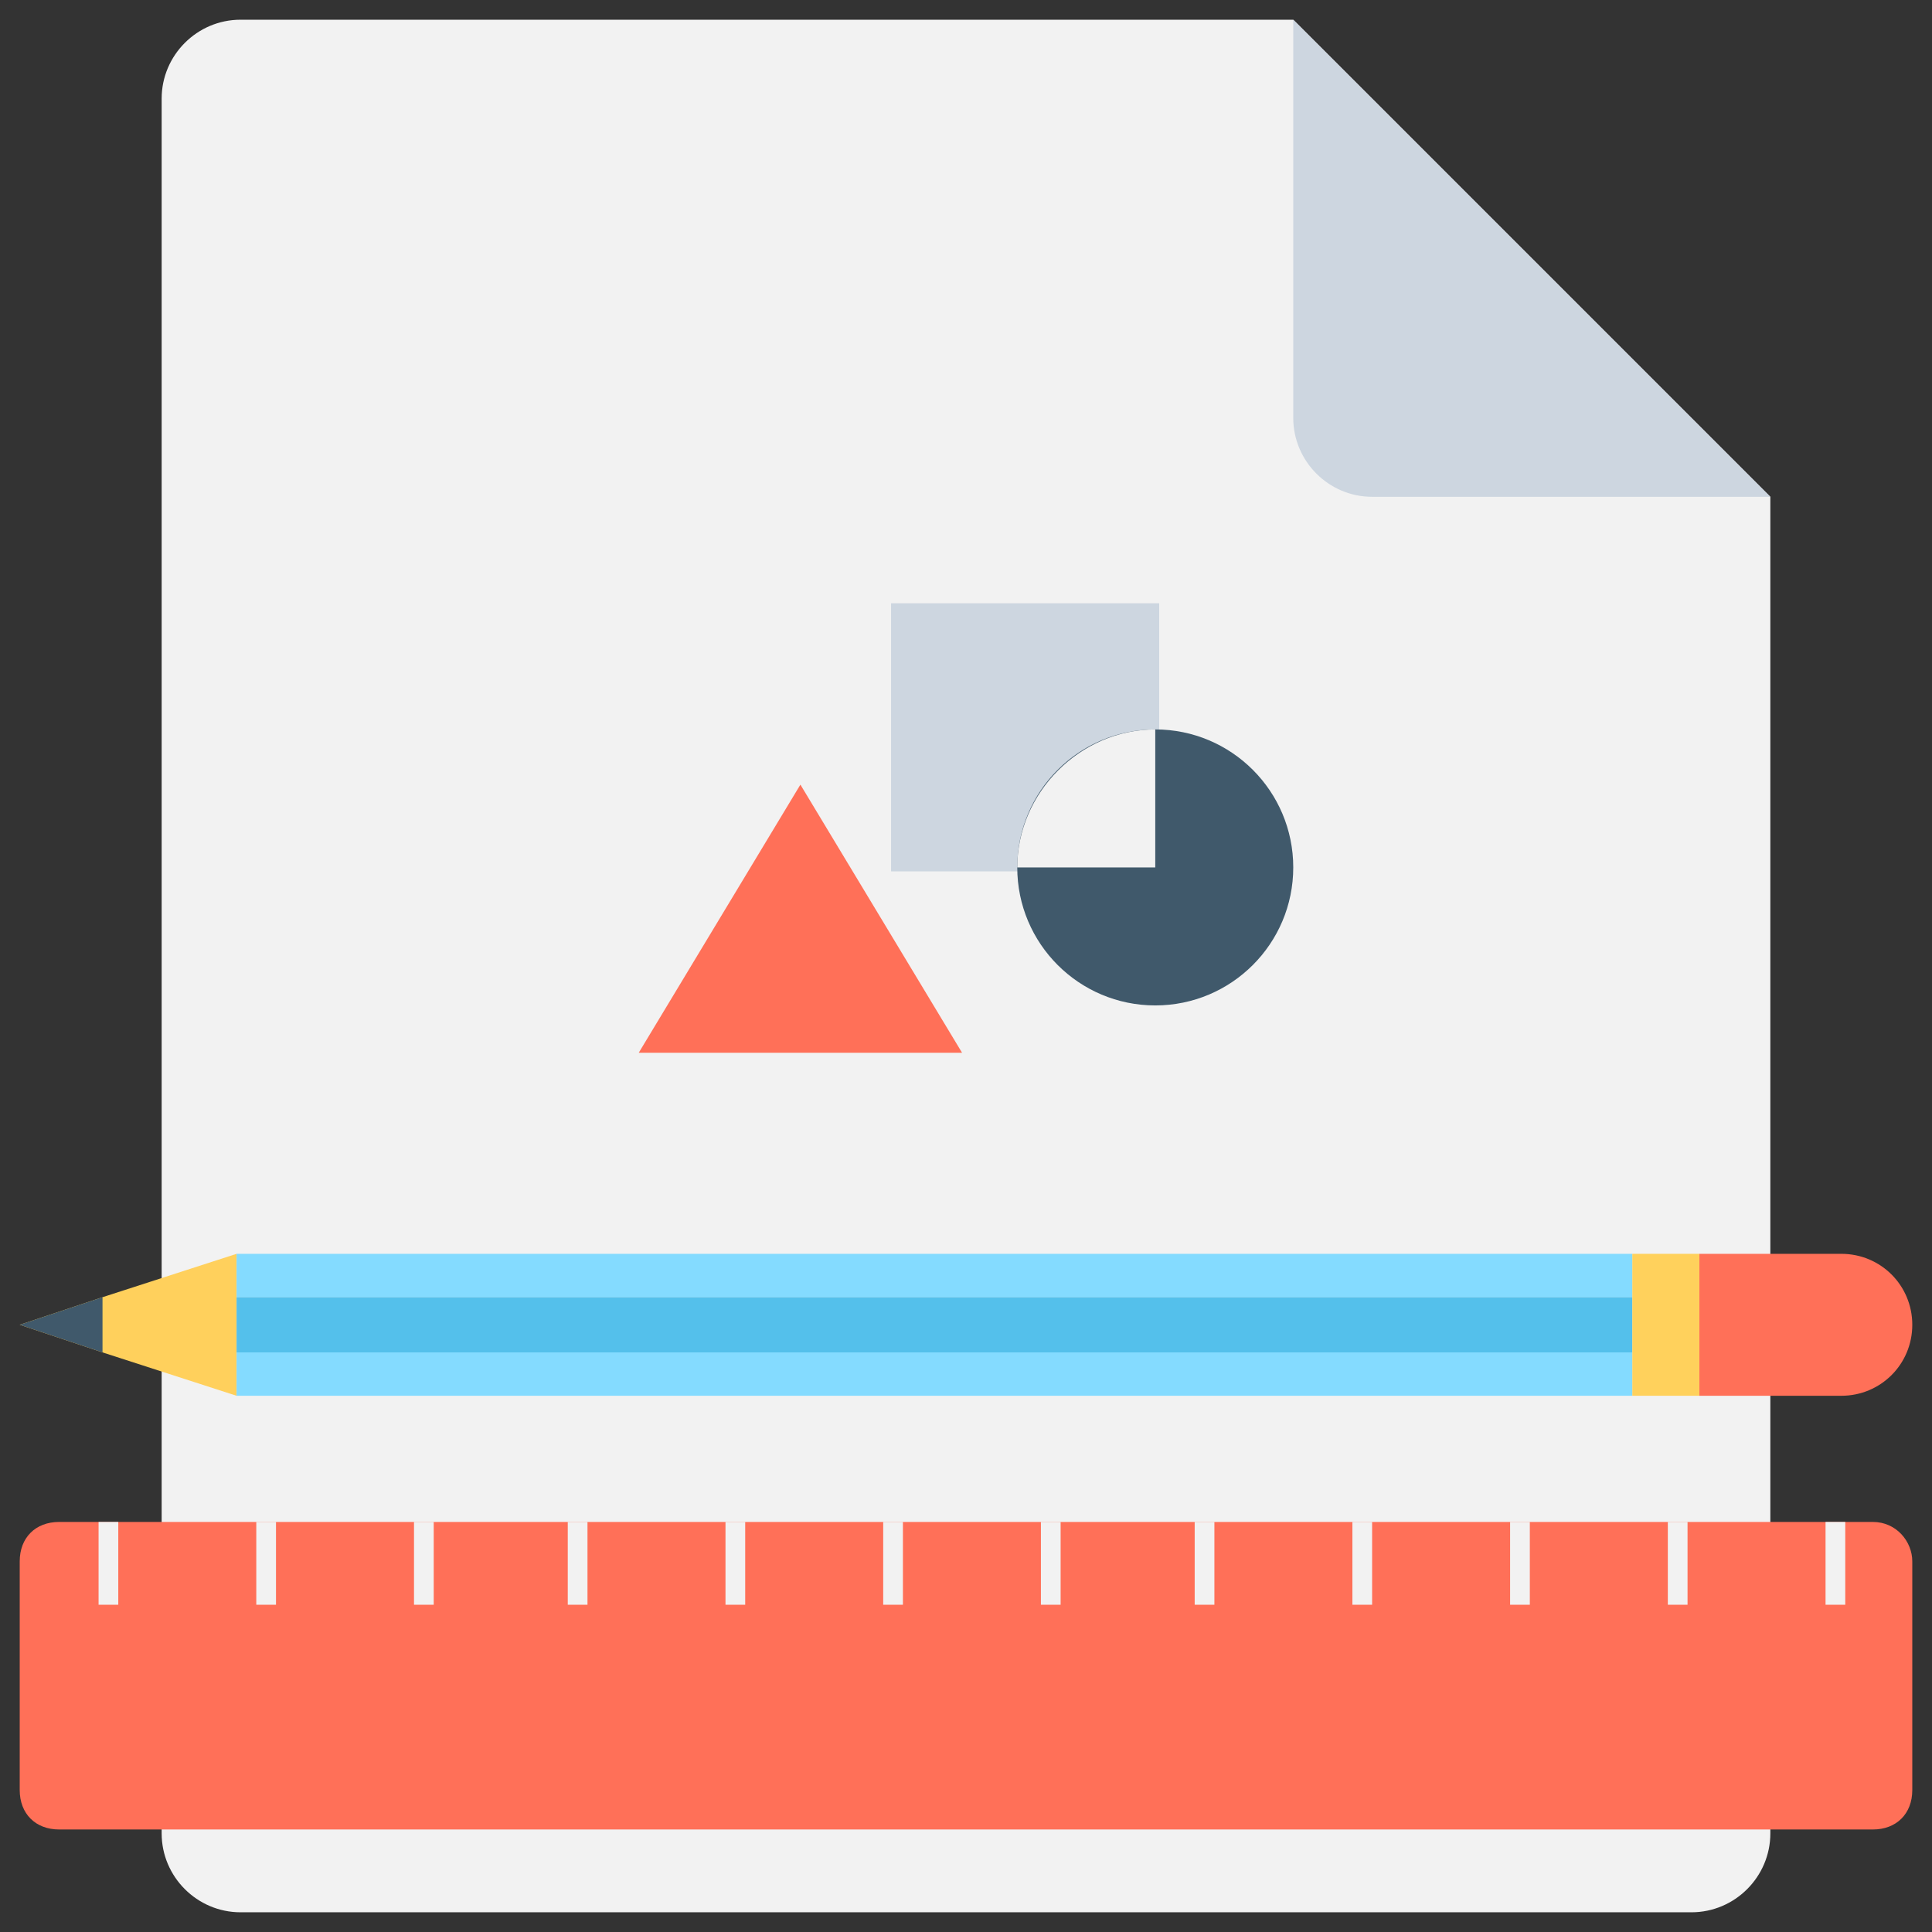 <?xml version="1.0" encoding="utf-8"?>
<!-- Generator: Adobe Illustrator 20.1.0, SVG Export Plug-In . SVG Version: 6.00 Build 0)  -->
<!DOCTYPE svg PUBLIC "-//W3C//DTD SVG 1.1//EN" "http://www.w3.org/Graphics/SVG/1.1/DTD/svg11.dtd">
<svg version="1.1" id="Layer_1" xmlns="http://www.w3.org/2000/svg" xmlns:xlink="http://www.w3.org/1999/xlink" x="0px" y="0px"
	 viewBox="0 0 49 49" enable-background="new 0 0 49 49" xml:space="preserve">
<rect x="0" y="0" width="49" height="49" fill="#333333" stroke="none"/>
<g>
	<path fill="#F2F2F2" d="M32.8,0.5H6.1c-1.1,0-2,0.9-2,2v44c0,1.1,0.9,2,2,2h36.8c1.1,0,2-0.9,2-2V12.6L32.8,0.5z"/>
	<path fill="#CDD6E0" d="M32.8,10.6c0,1.1,0.9,2,2,2h10.1L32.8,0.5V10.6z"/>
	<path fill="#FF7058" d="M47.5,38.6h-46c-0.6,0-1,0.4-1,1v5.8c0,0.6,0.4,1,1,1h46c0.6,0,1-0.4,1-1v-5.8
		C48.5,39.1,48.1,38.6,47.5,38.6z"/>
	<g>
		<rect x="2.5" y="38.6" fill="#F2F2F2" width="0.5" height="2.1"/>
		<rect x="6.5" y="38.6" fill="#F2F2F2" width="0.5" height="2.1"/>
		<rect x="10.5" y="38.6" fill="#F2F2F2" width="0.5" height="2.1"/>
		<rect x="14.4" y="38.6" fill="#F2F2F2" width="0.5" height="2.1"/>
		<rect x="18.4" y="38.6" fill="#F2F2F2" width="0.5" height="2.1"/>
		<rect x="22.4" y="38.6" fill="#F2F2F2" width="0.5" height="2.1"/>
		<rect x="26.4" y="38.6" fill="#F2F2F2" width="0.5" height="2.1"/>
		<rect x="30.3" y="38.6" fill="#F2F2F2" width="0.5" height="2.1"/>
		<rect x="34.3" y="38.6" fill="#F2F2F2" width="0.5" height="2.1"/>
		<rect x="38.3" y="38.6" fill="#F2F2F2" width="0.5" height="2.1"/>
		<rect x="42.3" y="38.6" fill="#F2F2F2" width="0.5" height="2.1"/>
		<rect x="46.3" y="38.6" fill="#F2F2F2" width="0.5" height="2.1"/>
	</g>
	<path fill="#FF7058" d="M48.5,33.6L48.5,33.6c0-1-0.8-1.8-1.8-1.8h-3.6v3.6h3.6C47.7,35.4,48.5,34.6,48.5,33.6z"/>
	<rect x="4.8" y="32.9" fill="#D8AB53" width="0" height="0"/>
	<polygon fill="#FFD05C" points="6,31.8 6,35.4 2.6,34.3 0.5,33.6 2.6,32.9 	"/>
	<polygon fill="#40596B" points="2.6,32.9 2.6,34.3 0.5,33.6 	"/>
	<polygon fill="#84DBFF" points="6,31.8 6,32.9 41.4,32.9 41.4,32.9 41.4,31.8 	"/>
	<rect x="6" y="32.9" fill="#54C0EB" width="35.4" height="1.4"/>
	<rect x="6" y="34.3" fill="#84DBFF" width="35.4" height="1.1"/>
	<rect x="41.4" y="31.8" fill="#FFD15C" width="1.7" height="3.6"/>
	<polygon fill="#55BFE9" points="41.4,31.8 43.1,31.8 41.4,31.8 	"/>
	<polygon fill="#FFD15C" points="43.1,32.9 43.1,32.9 43.1,31.8 	"/>
	<polygon fill="#55BFE9" points="43.1,34.3 43.1,34.3 43.1,32.9 43.1,32.9 	"/>
	<rect x="22.6" y="15.3" fill="#CDD6E0" width="6.8" height="6.8"/>
	<polygon fill="#FF7058" points="20.3,19.9 16.2,26.7 24.4,26.7 	"/>
	<circle fill="#40596B" cx="29.3" cy="22" r="3.5"/>
	<path fill="#F2F2F2" d="M29.3,18.5V22h-3.5C25.8,20.1,27.4,18.5,29.3,18.5z"/>
</g>
</svg>
